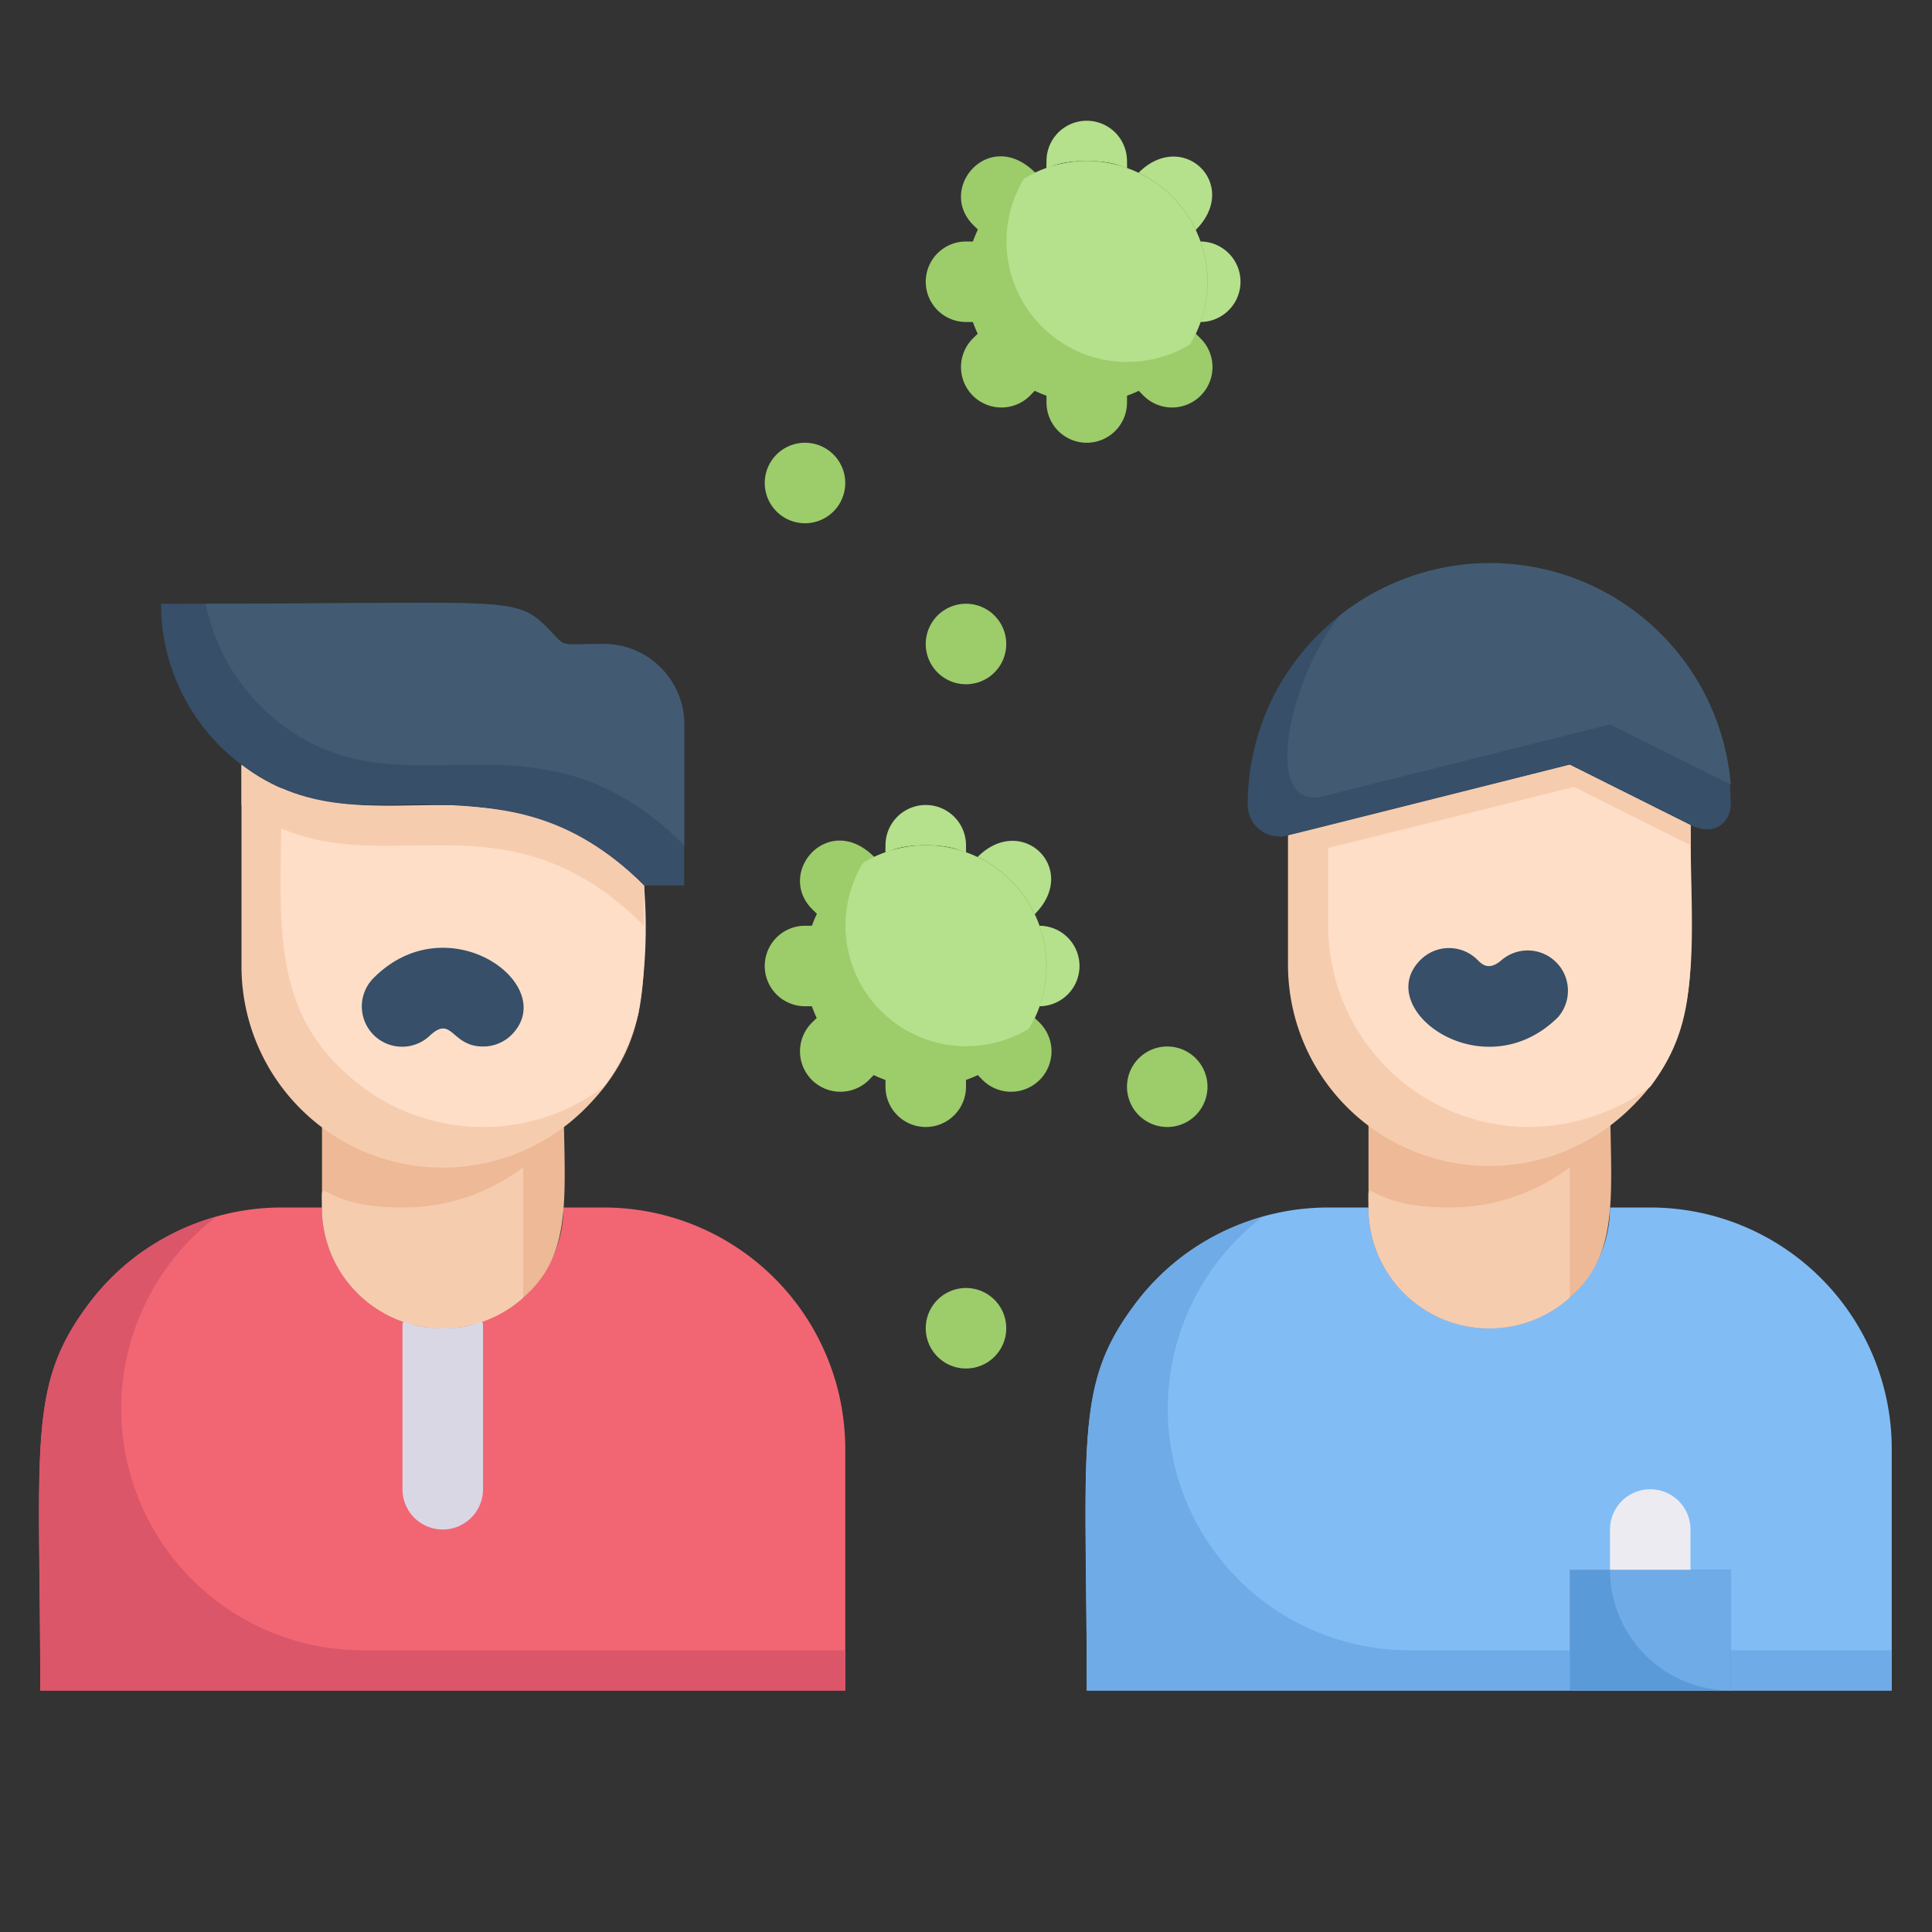<?xml version="1.0" ?><svg viewBox="0 0 48 48" xmlns="http://www.w3.org/2000/svg"><rect x="0" y="0" width="48" height="48" fill="#333333" stroke="none"/><defs><style>.cls-1{fill:#f26674;}.cls-2{fill:#db5669;}.cls-3{fill:#9dcc6b;}.cls-4{fill:#b5e08c;}.cls-5{fill:#edb996;}.cls-6{fill:#f6ccaf;}.cls-7{fill:#ffdec7;}.cls-8{fill:#374f68;}.cls-9{fill:#425b72;}.cls-10{fill:#dad7e5;}.cls-11{fill:#82bcf4;}.cls-12{fill:#6fabe6;}.cls-13{fill:#5b9ad8;}.cls-14{fill:#edebf2;}</style></defs><title/><g data-name="Virus Transmission" id="Virus_Transmission"><path class="cls-1" d="M21,36v6H1c0-6-.34-7.55,1.2-9.6A6,6,0,0,1,7,30H8a3,3,0,0,0,6,0h1A6,6,0,0,1,21,36Z"/><path class="cls-2" d="M9,41A6,6,0,0,1,5.36,30.24,5.85,5.85,0,0,0,2.2,32.4C.69,34.42,1,35.7,1,42H21V41Z"/><path class="cls-3" d="M25.83,25.41c-.52-.52-.57-.41,0-.41a2.87,2.87,0,0,0,0-2c-.52,0-.5.09-.11-.29a3.06,3.06,0,0,0-1.42-1.42c-.36.38-.29.43-.29-.11a2.87,2.87,0,0,0-2,0c0,.52.09.5-.29.11-1.14-1.14-2.45.39-1.54,1.3l.42.41H20a1,1,0,0,0,0,2h.59l-.42.41a1,1,0,0,0,1.42,1.42l.41-.42V27a1,1,0,0,0,2,0v-.59l.41.42A1,1,0,0,0,25.83,25.41Zm-4-1.88a.89.89,0,0,0,.66-.66.93.93,0,0,0,.94,0,.89.89,0,0,0,.66.66.93.93,0,0,0,0,.94.9.9,0,0,0-.66.66.93.93,0,0,0-.94,0,.9.9,0,0,0-.66-.66A.93.93,0,0,0,21.87,23.53Z"/><path class="cls-4" d="M24,21c0,.41.1,0-1,0s-1,.41-1,0A1,1,0,0,1,24,21Z"/><path class="cls-4" d="M25.71,22.71a3.06,3.06,0,0,0-1.42-1.42C25.39,20.19,26.83,21.59,25.71,22.71Z"/><path class="cls-4" d="M25.82,25a2.87,2.87,0,0,0,0-2A1,1,0,1,1,25.82,25Z"/><path class="cls-3" d="M29.83,8.41c-.52-.52-.57-.41,0-.41a2.87,2.87,0,0,0,0-2c-.52,0-.5.09-.11-.29a3.06,3.06,0,0,0-1.42-1.42c-.36.38-.29.43-.29-.11a2.87,2.87,0,0,0-2,0c0,.52.09.5-.29.11-1.14-1.14-2.45.39-1.54,1.3l.42.41H24a1,1,0,0,0,0,2h.59l-.42.41a1,1,0,0,0,1.42,1.42L26,9.41V10a1,1,0,0,0,2,0V9.41l.41.42A1,1,0,0,0,29.83,8.41Zm-4-1.88a.89.89,0,0,0,.66-.66.93.93,0,0,0,.94,0,.89.89,0,0,0,.66.66.93.93,0,0,0,0,.94.9.9,0,0,0-.66.66.93.93,0,0,0-.94,0,.9.9,0,0,0-.66-.66A.93.93,0,0,0,25.87,6.53Z"/><path class="cls-4" d="M28,4c0,.41.1,0-1,0s-1,.41-1,0A1,1,0,0,1,28,4Z"/><path class="cls-4" d="M29.71,5.71a3.06,3.06,0,0,0-1.42-1.42C29.39,3.19,30.83,4.59,29.71,5.71Z"/><path class="cls-4" d="M29.82,8a2.87,2.87,0,0,0,0-2A1,1,0,1,1,29.82,8Z"/><path class="cls-5" d="M14,27c0,2.61.3,4.11-1,5.24A3,3,0,0,1,8,30V27A5,5,0,0,0,14,27Z"/><path class="cls-6" d="M13,29c0,3.28,0,3.12,0,3.24A3,3,0,0,1,8,30c0-.93-.16,0,2,0A4.94,4.94,0,0,0,13,29Z"/><path class="cls-6" d="M16,22c0,2.27.21,3.87-1.46,5.54A5,5,0,0,1,6,24V19C9.27,21.5,12.2,18.2,16,22Z"/><path class="cls-7" d="M16,22a12.54,12.54,0,0,1-.14,3.18A5.22,5.22,0,0,1,15,27a5,5,0,0,1-6,0c-2.43-1.83-2-4.2-2-7.42C9.8,20.82,12.67,18.67,16,22Z"/><path class="cls-8" d="M17,18v4H16c-2.29-2.29-4.79-2-7-2a5,5,0,0,1-5-5c8.72,0,8.8-.2,9.59.59.52.52.21.41,1.41.41A2,2,0,0,1,17,18Z"/><path class="cls-6" d="M16,22v1c-3.7-3.7-6.88-.63-10-3V19C9.06,21.34,12.37,18.37,16,22Z"/><path class="cls-9" d="M17,18v3c-3.7-3.7-6.88-.63-10-3a5,5,0,0,1-1.89-3c7.43,0,7.68-.21,8.48.59.52.52.21.41,1.41.41A2,2,0,0,1,17,18Z"/><path class="cls-10" d="M12,33v4a1,1,0,0,1-2,0V33c0-.36,0,0,1,0S12,32.64,12,33Z"/><path class="cls-8" d="M12,26c-.79,0-.76-.78-1.31-.28a1,1,0,0,1-1.4-1.43c1.85-1.85,4.64.19,3.42,1.42A1,1,0,0,1,12,26Z"/><path class="cls-11" d="M47,36v6H27c0-6-.34-7.55,1.2-9.6A6,6,0,0,1,33,30h1a3,3,0,0,0,6,0h1A6,6,0,0,1,47,36Z"/><path class="cls-12" d="M35,41a6,6,0,0,1-3.64-10.76A5.85,5.85,0,0,0,28.2,32.4c-1.51,2-1.2,3.3-1.2,9.6H47V41Z"/><path class="cls-5" d="M40,27c0,2.61.3,4.11-1,5.24A3,3,0,0,1,34,30V27A5,5,0,0,0,40,27Z"/><path class="cls-6" d="M39,29c0,3.28,0,3.12,0,3.24A3,3,0,0,1,34,30c0-.93-.16,0,2,0A4.94,4.94,0,0,0,39,29Z"/><path class="cls-6" d="M42,20.5c0,2.95.4,5.18-1.46,7A5,5,0,0,1,32,24V20.75L39,19Z"/><path class="cls-7" d="M42,20.5c0,3.43.25,4.85-1,6.5a5.15,5.15,0,0,1-3,1,5,5,0,0,1-5-5V20.5L39,19Z"/><path class="cls-8" d="M35.29,23.85a1,1,0,0,1,1.42,0c.11.11.28.28.6,0a1,1,0,0,1,1.4,1.42C36.86,27.11,34.07,25.07,35.29,23.85Z"/><path class="cls-3" d="M25,16a1,1,0,0,0-2,0A1,1,0,0,0,25,16Z"/><path class="cls-3" d="M21,12a1,1,0,0,0-2,0A1,1,0,0,0,21,12Z"/><path class="cls-3" d="M30,27a1,1,0,0,0-2,0A1,1,0,0,0,30,27Z"/><path class="cls-3" d="M25,33a1,1,0,0,0-2,0A1,1,0,0,0,25,33Z"/><rect class="cls-13" height="3" width="4" x="39" y="39"/><path class="cls-12" d="M43,39v3a3,3,0,0,1-3-3Z"/><path class="cls-14" d="M42,38v1H40V38A1,1,0,0,1,42,38Z"/><path class="cls-8" d="M43,20c0,.3-.28.83-1,.5L39,19c-7.89,2-7.06,1.78-7.22,1.78A.78.78,0,0,1,31,20a5.94,5.94,0,0,1,1.76-4.24A6,6,0,0,1,43,20Z"/><path class="cls-6" d="M42,20.5V21l-2.89-1.45c-9.2,2.3-6.56,1.6-7,1.76-.11.05-.08,0-.08-.56L39,19Z"/><path class="cls-9" d="M43,19.49,40,18l-7,1.75c-1.72.57-1-2.86.29-4.46A6,6,0,0,1,43,19.49Z"/><path class="cls-3" d="M30,7a3,3,0,1,1-4.56-2.56A3,3,0,0,1,30,7Z"/><path class="cls-4" d="M29.56,8.56a3,3,0,0,1-4.12-4.12A3,3,0,0,1,29.56,8.56Z"/><path class="cls-3" d="M26,24a3,3,0,1,1-4.56-2.56A3,3,0,0,1,26,24Z"/><path class="cls-4" d="M25.56,25.56a3,3,0,0,1-4.12-4.12A3,3,0,0,1,25.56,25.56Z"/></g></svg>